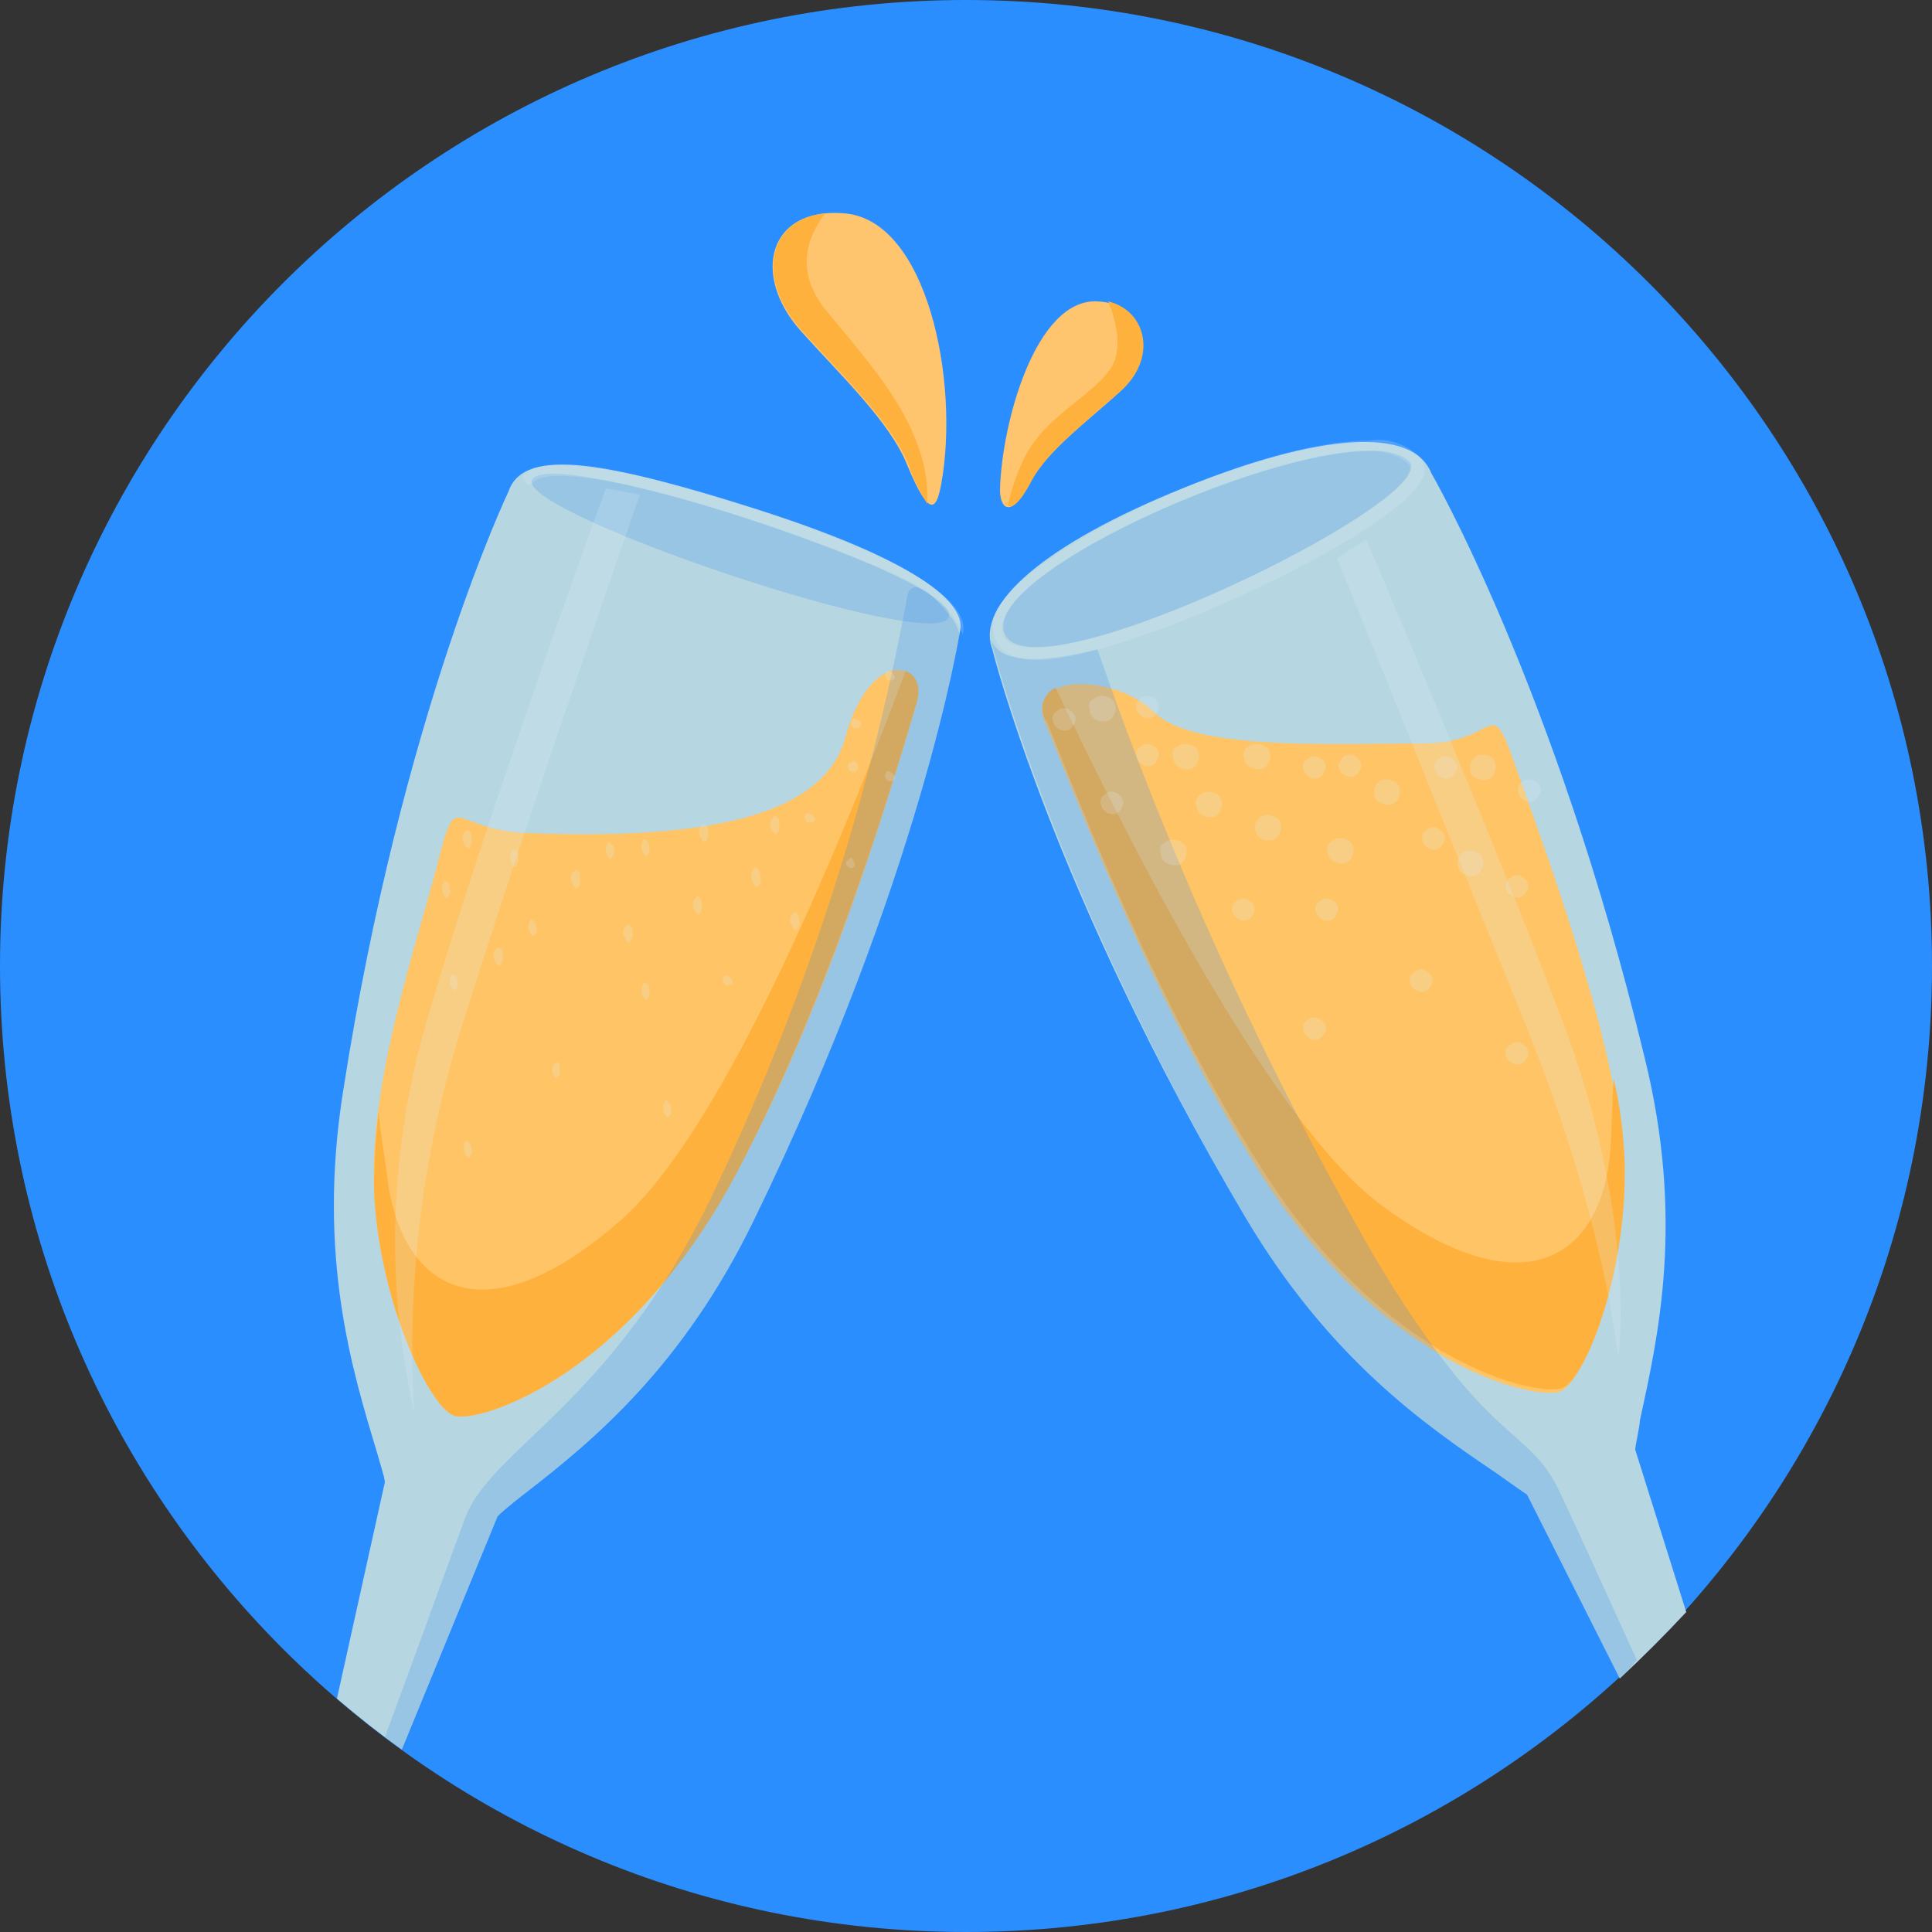 <?xml version="1.0" encoding="utf-8"?>
<!-- Generator: Adobe Illustrator 19.2.1, SVG Export Plug-In . SVG Version: 6.00 Build 0)  -->
<svg version="1.1" id="Layer_1" xmlns="http://www.w3.org/2000/svg" xmlns:xlink="http://www.w3.org/1999/xlink" x="0px" y="0px"
	 width="125px" height="125px" viewBox="0 0 125 125" style="enable-background:new 0 0 125 125;" xml:space="preserve">
<rect x="0" y="0" width="125" height="125" fill="#333333" stroke="none"/>
<style type="text/css">
	.st0{fill:#2B8EFF;}
	.st1{fill:#B6D6E1;}
	.st2{fill:#FFC466;}
	.st3{fill:#FFB13D;}
	.st4{opacity:0.2;fill:#2484F2;enable-background:new    ;}
	.st5{fill:#FFC46E;}
	.st6{opacity:0.2;fill:#DCF3FA;enable-background:new    ;}
</style>
<title>spritzr-date-icons-drinks</title>
<g id="champagne">
	<path class="st0" d="M62.5,0C97,0,125,28,125,62.5S97,125,62.5,125S0,97,0,62.5S28,0,62.5,0z"/>
	<path class="st1" d="M48.8,32.9c-9.2-2.9-14.9-4.1-15.9-1.1c0,0-6.9,14.4-10.7,38.8c-1.7,10.7,0.6,18.1,2.2,23.4
		c0.1,0.4,0.5,1.6,0.5,1.9l-3.1,14c1.4,1.2,2.8,2.3,4.2,3.3l6.2-15.1c0.5-0.5,1.8-1.5,1.8-1.5l0,0c4.4-3.4,10.2-8.2,14.8-17.7
		c10.8-22.2,13.3-38,13.3-38C62.7,38.7,58,35.8,48.8,32.9z"/>
	<path class="st1" d="M105.8,93.8c0-0.3,0.3-1.5,0.3-1.9c1.2-5.5,2.9-13,0.3-23.5c-5.8-24-13.8-37.8-13.8-37.8
		c-1.2-3-7.2-2.6-16.1,1S63.1,39.1,64.2,42c0,0,3.8,15.5,16.4,36.8c5.4,9.1,11.6,13.4,16.2,16.5l0,0c0,0,1.4,1,2,1.4l6,11.9
		c1.5-1.4,2.9-2.8,4.3-4.3L105.8,93.8z"/>
	<path class="st2" d="M67.6,46.7c-1.3-3.2,4.6-3.1,7.1-0.6s11.7,2,17.4,2c5,0,4.2-3.5,6,1.6s6.6,18,6.9,25.3s-2.5,14.3-4,15
		s-11.4-1.5-19.4-14C74.7,65,69.7,51.8,67.6,46.7z"/>
	<path class="st3" d="M101.1,89.8c1.5-0.6,4.3-7.7,4-15c-0.1-1.7-0.3-3.4-0.7-5c-0.1,1.3-0.1,2.8-0.2,4.5
		c-0.5,6.9-5.4,10.6-14.8,3.7c-7.6-5.6-17.6-26.1-21.1-33.5c-0.7,0.3-1.1,1.2-0.7,2c0,0,0,0.1,0.1,0.1c2.1,5.2,7.1,18.3,14,29.1
		C89.7,88.3,99.5,90.4,101.1,89.8z"/>
	<path class="st2" d="M59.2,45.9c1-3.3-2.9-4.1-4.5,1.8c-1.5,5.5-10.1,6.6-20.6,6.2c-5-0.2-4.5-3.1-5.8,2S23.9,69.8,24.2,77
		s3.6,14.1,5.2,14.6S40.6,89.1,47.6,76C53.7,64.7,57.6,51.2,59.2,45.9z"/>
	<path class="st3" d="M58.6,43.4C55.9,50.6,47.5,72.6,40.1,79c-8.8,7.7-14,4.4-15-2.5c-0.2-1.7-0.5-3.2-0.6-4.6
		c-0.2,1.7-0.3,3.4-0.3,5.1c0.3,7.2,3.6,14.1,5.2,14.6S40.6,89.1,47.6,76c6-11.4,10-24.8,11.6-30.2C59.7,44.5,59.3,43.7,58.6,43.4z"
		/>
	<path class="st4" d="M58.7,38.6C56.2,52.1,51.9,65.2,46,77.5c-6.5,13.4-14.2,16.2-15.9,20.7c-0.9,2.4-3.2,8.8-5.2,14.2
		c0.4,0.3,0.8,0.6,1.2,0.9l6.1-15.1c0.5-0.5,1.8-1.5,1.8-1.5l0,0c4.4-3.4,10.2-8.2,14.8-17.7c9.8-20.3,12.8-35.2,13.3-37.9
		c-0.1-0.4-0.3-0.9-0.6-1.2C58.9,36.6,58.7,38.6,58.7,38.6z"/>
	<path class="st4" d="M105.9,107.4c-2-4.4-4.1-9-5-10.9c-2.1-4.4-4.5-2.6-12.1-15.4C81.7,68.7,75.7,55.6,71,42c0,0-3.6,1-5.4,0.5
		c-0.7-0.1-1.2-0.5-1.5-1.1c0.2,0.6,4,16.1,16.5,37.4c5.4,9.2,11.6,13.4,16.2,16.5l0,0c0,0,1.4,1,2,1.4l6,11.9
		C105.2,108.2,105.6,107.8,105.9,107.4z"/>
	<path class="st5" d="M60.9,31.3c1.2-6.6-0.9-17.1-6.3-17.5c-4.9-0.4-6,4-2.8,7.6c2.5,2.8,5.8,5.9,6.9,8.7
		C60.2,33.7,60.6,32.9,60.9,31.3z"/>
	<path class="st5" d="M64.7,31.7c0.1-4.3,2.3-12.4,6.3-12.2c3,0.1,4,3.6,1.4,5.9c-2.1,1.9-4.8,3.9-5.8,5.9
		C65.4,33.6,64.7,32.9,64.7,31.7z"/>
	<path class="st3" d="M66.7,31.2c1-2,3.7-4,5.8-5.9c2.4-2.1,1.7-5.2-0.8-5.8c0.5,1.2,0.9,2.9,0.3,4.1c-1.1,2-4.6,3.3-5.9,6.4
		c-0.4,0.9-0.7,1.8-0.9,2.7C65.5,32.9,66,32.5,66.7,31.2z"/>
	<path class="st3" d="M53.4,13.8c-3.8,0.4-4.5,4.3-1.5,7.6c2.5,2.8,5.8,5.9,6.9,8.7c0.3,0.9,0.7,1.7,1.2,2.5c0.2-5-3.7-9-6.7-12.7
		C51.4,17.4,52.3,15.2,53.4,13.8z"/>
	<path class="st4" d="M61.4,39.9c-0.7,2.5-27.6-6.6-27-8.8C35.2,28.6,62.1,37.3,61.4,39.9z"/>
	<path class="st6" d="M68.4,46c0.3-0.3,0.7-0.2,1,0.1s0.2,0.7-0.1,1c-0.3,0.3-0.7,0.2-1-0.1c-0.1-0.1-0.2-0.3-0.2-0.5
		C68.1,46.3,68.2,46.1,68.4,46z M73.8,45.2c0.3-0.3,0.7-0.2,1,0.1s0.2,0.7-0.1,1c-0.3,0.3-0.7,0.2-1-0.1c-0.1-0.1-0.2-0.3-0.2-0.5
		C73.5,45.5,73.6,45.3,73.8,45.2L73.8,45.2z M98.5,50.6c0.3-0.3,0.7-0.2,1,0.1s0.2,0.7-0.1,1c-0.3,0.3-0.7,0.2-1-0.1
		c-0.1-0.1-0.2-0.3-0.2-0.5C98.2,50.9,98.3,50.7,98.5,50.6L98.5,50.6z M93.1,49.1c0.3-0.3,0.7-0.2,1,0.1s0.2,0.7-0.1,1
		c-0.3,0.3-0.7,0.2-1-0.1c-0.1-0.1-0.2-0.3-0.2-0.5C92.8,49.4,92.9,49.2,93.1,49.1L93.1,49.1z M84.6,49.1c0.3-0.3,0.7-0.2,1,0.1
		s0.2,0.7-0.1,1c-0.3,0.3-0.7,0.2-1-0.1c-0.1-0.1-0.2-0.3-0.2-0.5C84.3,49.4,84.4,49.2,84.6,49.1L84.6,49.1z M73.8,48.3
		c0.3-0.3,0.7-0.2,1,0.1s0.2,0.7-0.1,1c-0.3,0.3-0.7,0.2-1-0.1c-0.1-0.1-0.2-0.3-0.2-0.5C73.5,48.6,73.6,48.4,73.8,48.3z M85.4,58.3
		c0.3-0.3,0.7-0.2,1,0.1s0.2,0.7-0.1,1c-0.3,0.3-0.7,0.2-1-0.1c-0.1-0.1-0.2-0.3-0.2-0.5C85.1,58.6,85.2,58.4,85.4,58.3L85.4,58.3z
		 M97.7,67.6c0.3-0.3,0.7-0.2,1,0.1s0.2,0.7-0.1,1c-0.3,0.3-0.7,0.2-1-0.1c-0.1-0.1-0.2-0.3-0.2-0.5C97.4,67.9,97.5,67.7,97.7,67.6z
		 M97.7,56.8c0.3-0.3,0.7-0.2,1,0.1s0.2,0.7-0.1,1c-0.3,0.3-0.7,0.2-1-0.1c-0.1-0.1-0.2-0.3-0.2-0.5C97.4,57.1,97.5,56.9,97.7,56.8
		L97.7,56.8z M86.9,49c0.3-0.3,0.7-0.2,1,0.1s0.2,0.7-0.1,1c-0.3,0.3-0.7,0.2-1-0.1c-0.1-0.1-0.2-0.3-0.2-0.5
		C86.6,49.4,86.7,49.2,86.9,49z M71.5,51.4c0.3-0.3,0.7-0.2,1,0.1s0.2,0.7-0.1,1c-0.3,0.3-0.7,0.2-1-0.1c-0.1-0.1-0.2-0.3-0.2-0.5
		C71.2,51.7,71.3,51.5,71.5,51.4z M84.6,66c0.3-0.3,0.7-0.2,1,0.1s0.2,0.7-0.1,1c-0.3,0.3-0.7,0.2-1-0.1c-0.1-0.1-0.2-0.3-0.2-0.5
		C84.3,66.3,84.4,66.1,84.6,66z M91.5,62.9c0.3-0.3,0.7-0.2,1,0.1s0.2,0.7-0.1,1c-0.3,0.3-0.7,0.2-1-0.1c-0.1-0.1-0.2-0.3-0.2-0.5
		C91.2,63.2,91.3,63,91.5,62.9L91.5,62.9z M80,58.3c0.3-0.3,0.7-0.2,1,0.1s0.2,0.7-0.1,1c-0.3,0.3-0.7,0.2-1-0.1
		c-0.1-0.1-0.2-0.3-0.2-0.5C79.7,58.6,79.8,58.4,80,58.3z M92.3,53.7c0.3-0.3,0.7-0.2,1,0.1s0.2,0.7-0.1,1c-0.3,0.3-0.7,0.2-1-0.1
		c-0.1-0.1-0.2-0.3-0.2-0.5C92,54,92.1,53.8,92.3,53.7z M95.4,49c0.3-0.3,0.9-0.2,1.2,0.1c0.3,0.3,0.2,0.9-0.1,1.2
		c-0.3,0.3-0.9,0.2-1.2-0.1c-0.1-0.1-0.2-0.3-0.2-0.5C95.1,49.4,95.2,49.2,95.4,49z M77.7,51.4c0.3-0.3,0.9-0.2,1.2,0.1
		c0.3,0.3,0.2,0.9-0.1,1.2c-0.3,0.3-0.9,0.2-1.2-0.1c-0.1-0.1-0.2-0.3-0.2-0.5C77.3,51.7,77.5,51.5,77.7,51.4z M81.5,52.9
		c0.3-0.3,0.9-0.2,1.2,0.1c0.3,0.3,0.2,0.9-0.1,1.2c-0.3,0.3-0.9,0.2-1.2-0.1c-0.1-0.1-0.2-0.3-0.2-0.5C81.2,53.3,81.3,53,81.5,52.9
		L81.5,52.9z M75.4,54.5c0.3-0.3,0.9-0.2,1.2,0.1c0.3,0.3,0.2,0.9-0.1,1.2c-0.3,0.3-0.9,0.2-1.2-0.1c-0.1-0.1-0.2-0.3-0.2-0.5
		C75,54.8,75.1,54.6,75.4,54.5L75.4,54.5z M70.8,45.2c0.3-0.3,0.9-0.2,1.2,0.1c0.3,0.3,0.2,0.9-0.1,1.2c-0.3,0.3-0.9,0.2-1.2-0.1
		c-0.1-0.1-0.2-0.3-0.2-0.5C70.4,45.6,70.5,45.3,70.8,45.2z M76.2,48.3c0.3-0.3,0.9-0.2,1.2,0.1c0.3,0.3,0.2,0.9-0.1,1.2
		c-0.3,0.3-0.9,0.2-1.2-0.1c-0.1-0.1-0.2-0.3-0.2-0.5C75.8,48.7,75.9,48.4,76.2,48.3z M86.2,54.4c0.3-0.3,0.9-0.2,1.2,0.1
		c0.3,0.3,0.2,0.9-0.1,1.2c-0.3,0.3-0.9,0.2-1.2-0.1c-0.1-0.1-0.2-0.3-0.2-0.5C85.8,54.8,85.9,54.6,86.2,54.4L86.2,54.4z M80.8,48.3
		c0.3-0.3,0.9-0.2,1.2,0.1c0.3,0.3,0.2,0.9-0.1,1.2c-0.3,0.3-0.9,0.2-1.2-0.1c-0.1-0.1-0.2-0.3-0.2-0.5
		C80.4,48.7,80.5,48.4,80.8,48.3L80.8,48.3z M94.6,55.2c0.3-0.3,0.9-0.2,1.2,0.1c0.3,0.3,0.2,0.9-0.1,1.2c-0.3,0.3-0.9,0.2-1.2-0.1
		c-0.1-0.1-0.2-0.3-0.2-0.5C94.3,55.6,94.4,55.3,94.6,55.2L94.6,55.2z M89.2,50.6c0.3-0.3,0.9-0.2,1.2,0.1c0.3,0.3,0.2,0.9-0.1,1.2
		c-0.3,0.3-0.9,0.2-1.2-0.1c-0.1-0.1-0.2-0.3-0.2-0.5C88.9,51,89,50.7,89.2,50.6L89.2,50.6z M37.5,56.8c0.1,0.2,0,0.5-0.2,0.7
		c-0.4-0.3-0.5-0.8-0.2-1.1c0,0,0.1-0.1,0.1-0.1C37.4,56.3,37.6,56.5,37.5,56.8L37.5,56.8z M32.5,61.8c0.1,0.2,0,0.5-0.2,0.7
		c-0.4-0.3-0.5-0.8-0.2-1.1c0,0,0.1-0.1,0.1-0.1C32.5,61.3,32.6,61.6,32.5,61.8L32.5,61.8z M45.8,53.8c0.1,0.2,0,0.5-0.2,0.7
		c-0.4-0.3-0.5-0.8-0.2-1.1c0,0,0.1-0.1,0.1-0.1C45.7,53.3,45.9,53.5,45.8,53.8L45.8,53.8z M40.9,60.3c0.1,0.2,0,0.5-0.2,0.7
		c-0.4-0.3-0.5-0.8-0.2-1.1c0,0,0.1-0.1,0.1-0.1C40.8,59.8,41,60.1,40.9,60.3L40.9,60.3z M50.4,53.3c0.1,0.2,0,0.5-0.2,0.7
		c-0.4-0.3-0.5-0.8-0.2-1.1c0,0,0.1-0.1,0.1-0.1C50.3,52.8,50.5,53.1,50.4,53.3L50.4,53.3z M55.5,49.8C55.4,50,55.2,50,55,49.9
		c-0.2-0.1-0.2-0.4-0.1-0.5c0.1-0.1,0.2-0.1,0.3-0.2C55.5,49.3,55.6,49.6,55.5,49.8L55.5,49.8z M51.7,59.5c0.1,0.2,0,0.5-0.2,0.7
		c-0.4-0.3-0.5-0.8-0.2-1.1c0,0,0.1-0.1,0.1-0.1C51.6,59,51.7,59.2,51.7,59.5z M45.4,58.5c0.1,0.2,0,0.5-0.2,0.7
		c-0.4-0.3-0.5-0.8-0.2-1.1c0,0,0.1-0.1,0.1-0.1C45.3,58,45.4,58.2,45.4,58.5L45.4,58.5z M49.2,56.7c0.1,0.2,0,0.5-0.2,0.7
		c-0.4-0.2-0.5-0.7-0.3-1.1c0-0.1,0.1-0.1,0.1-0.2C49,56.1,49.2,56.4,49.2,56.7L49.2,56.7z M30.5,54.2c0.1,0.2,0,0.5-0.2,0.7
		c-0.4-0.3-0.5-0.8-0.2-1.1c0,0,0.1-0.1,0.1-0.1C30.4,53.7,30.5,53.9,30.5,54.2z M34.7,60c0.1,0.2,0,0.4-0.2,0.6
		c-0.3-0.2-0.4-0.7-0.2-1c0,0,0-0.1,0.1-0.1C34.6,59.6,34.7,59.8,34.7,60z M47.4,63.6c-0.1,0.1-0.3,0.2-0.5,0.1
		c-0.1-0.1-0.2-0.3-0.1-0.5c0.1-0.1,0.1-0.1,0.2-0.1C47.3,63.2,47.4,63.4,47.4,63.6L47.4,63.6z M36.2,69.2c0.1,0.2,0,0.4-0.2,0.6
		c-0.3-0.2-0.4-0.7-0.1-1c0,0,0,0,0.1-0.1C36.2,68.8,36.3,69,36.2,69.2z M43.4,71.7c0.1,0.2,0,0.4-0.2,0.6c-0.3-0.2-0.4-0.7-0.2-1
		c0,0,0-0.1,0.1-0.1C43.3,71.3,43.4,71.5,43.4,71.7z M55.7,47c-0.1,0.1-0.3,0.2-0.5,0.1c-0.1-0.1-0.2-0.3-0.1-0.5
		c0.1-0.1,0.1-0.1,0.2-0.1C55.7,46.6,55.8,46.8,55.7,47z M55.3,56c-0.1,0.2-0.3,0.2-0.4,0.1c-0.2-0.1-0.2-0.3-0.1-0.4
		c0.1-0.1,0.2-0.2,0.3-0.2C55.2,55.6,55.3,55.8,55.3,56z M39.7,55c0.1,0.2,0,0.4-0.2,0.6c-0.3-0.2-0.4-0.7-0.2-1c0,0,0-0.1,0.1-0.1
		C39.6,54.6,39.8,54.8,39.7,55z M29.6,63.5c0.1,0.2,0,0.4-0.2,0.6c-0.3-0.2-0.4-0.7-0.2-1c0,0,0-0.1,0.1-0.1
		C29.5,63.1,29.6,63.3,29.6,63.5z M30.5,74.3c0.1,0.2,0,0.4-0.2,0.6c-0.3-0.2-0.4-0.7-0.2-1c0,0,0-0.1,0.1-0.1
		C30.4,73.9,30.5,74.1,30.5,74.3L30.5,74.3z M42,64.1c0.1,0.2,0,0.4-0.2,0.6c-0.3-0.2-0.4-0.7-0.2-1c0,0,0-0.1,0.1-0.1
		C41.9,63.6,42,63.8,42,64.1z M52.7,53.1c-0.1,0.1-0.3,0.2-0.5,0.1c-0.1-0.1-0.2-0.3-0.1-0.5c0.1-0.1,0.1-0.1,0.2-0.1
		C52.6,52.7,52.8,52.9,52.7,53.1z M42,54.8c0.1,0.2,0,0.4-0.2,0.6c-0.3-0.2-0.4-0.7-0.2-1c0,0,0-0.1,0.1-0.1
		C41.9,54.4,42,54.6,42,54.8z M33.5,55.5c0.1,0.2,0,0.4-0.2,0.6c-0.3-0.2-0.4-0.7-0.2-1c0,0,0-0.1,0.1-0.1
		C33.5,55,33.6,55.2,33.5,55.5L33.5,55.5z M29.1,57.5c0.1,0.2,0,0.4-0.2,0.6c-0.3-0.2-0.4-0.7-0.2-1c0,0,0-0.1,0.1-0.1
		C29,57,29.1,57.2,29.1,57.5L29.1,57.5z M57.9,43.9c-0.1,0.1-0.3,0.2-0.5,0.1c-0.1-0.1-0.2-0.3-0.1-0.5c0.1-0.1,0.1-0.1,0.2-0.1
		C57.8,43.5,57.9,43.7,57.9,43.9z M57.9,50.4c-0.1,0.1-0.3,0.2-0.5,0.1c-0.1-0.1-0.2-0.3-0.1-0.5c0.1-0.1,0.1-0.1,0.2-0.1
		C57.8,50,57.9,50.2,57.9,50.4L57.9,50.4z"/>
	<path class="st6" d="M86.5,36.1c0,0,7.4,18.3,12.4,30.7s5.8,21.1,5.8,21.1s1.3-9-3.7-22.1S88.4,34.9,88.4,34.9L86.5,36.1z"/>
	<path class="st6" d="M41.4,32c0,0-7.7,22.1-11.7,35c-2.4,7.9-3.4,16.2-2.9,24.4c-1.9-8.4-1.6-17.1,0.8-25.3
		c3.9-13.5,11.6-34.5,11.6-34.5L41.4,32z"/>
	<path class="st4" d="M65,41c1.8,4.3,28.2-8.7,26.2-11.1C88,26.3,63.2,36.7,65,41z"/>
	<path class="st6" d="M88.5,29.2c0.9-0.1,1.9,0.2,2.6,0.8c1.8,2-17.6,11.9-24.2,11.9c-1.1,0-1.8-0.3-2-0.8
		C63.5,37.3,81.4,29.2,88.5,29.2 M88.6,28.5c-7.3,0-21.2,6.6-23.8,10.5c-0.6,0.7-0.7,1.6-0.4,2.4c0.4,0.9,1.3,1.3,2.7,1.3
		c5.8,0,23.3-8.2,24.9-11.7c0.3-0.5,0.2-1-0.2-1.5C90.9,28.7,89.7,28.3,88.6,28.5L88.6,28.5L88.6,28.5z"/>
	<path class="st6" d="M56.6,36.6c-14-5.6-21.2-6.5-22.1-5.4c-0.1,0.2-0.4,0.2-0.5,0c-0.2-0.1-0.2-0.4-0.1-0.5c0,0,0,0,0,0
		c1.9-2,13.6,1.4,20.9,4.4c5.2,2.1,7.9,4.2,7.5,5.9C62.2,41.2,62.2,38.8,56.6,36.6z"/>
</g>
</svg>

